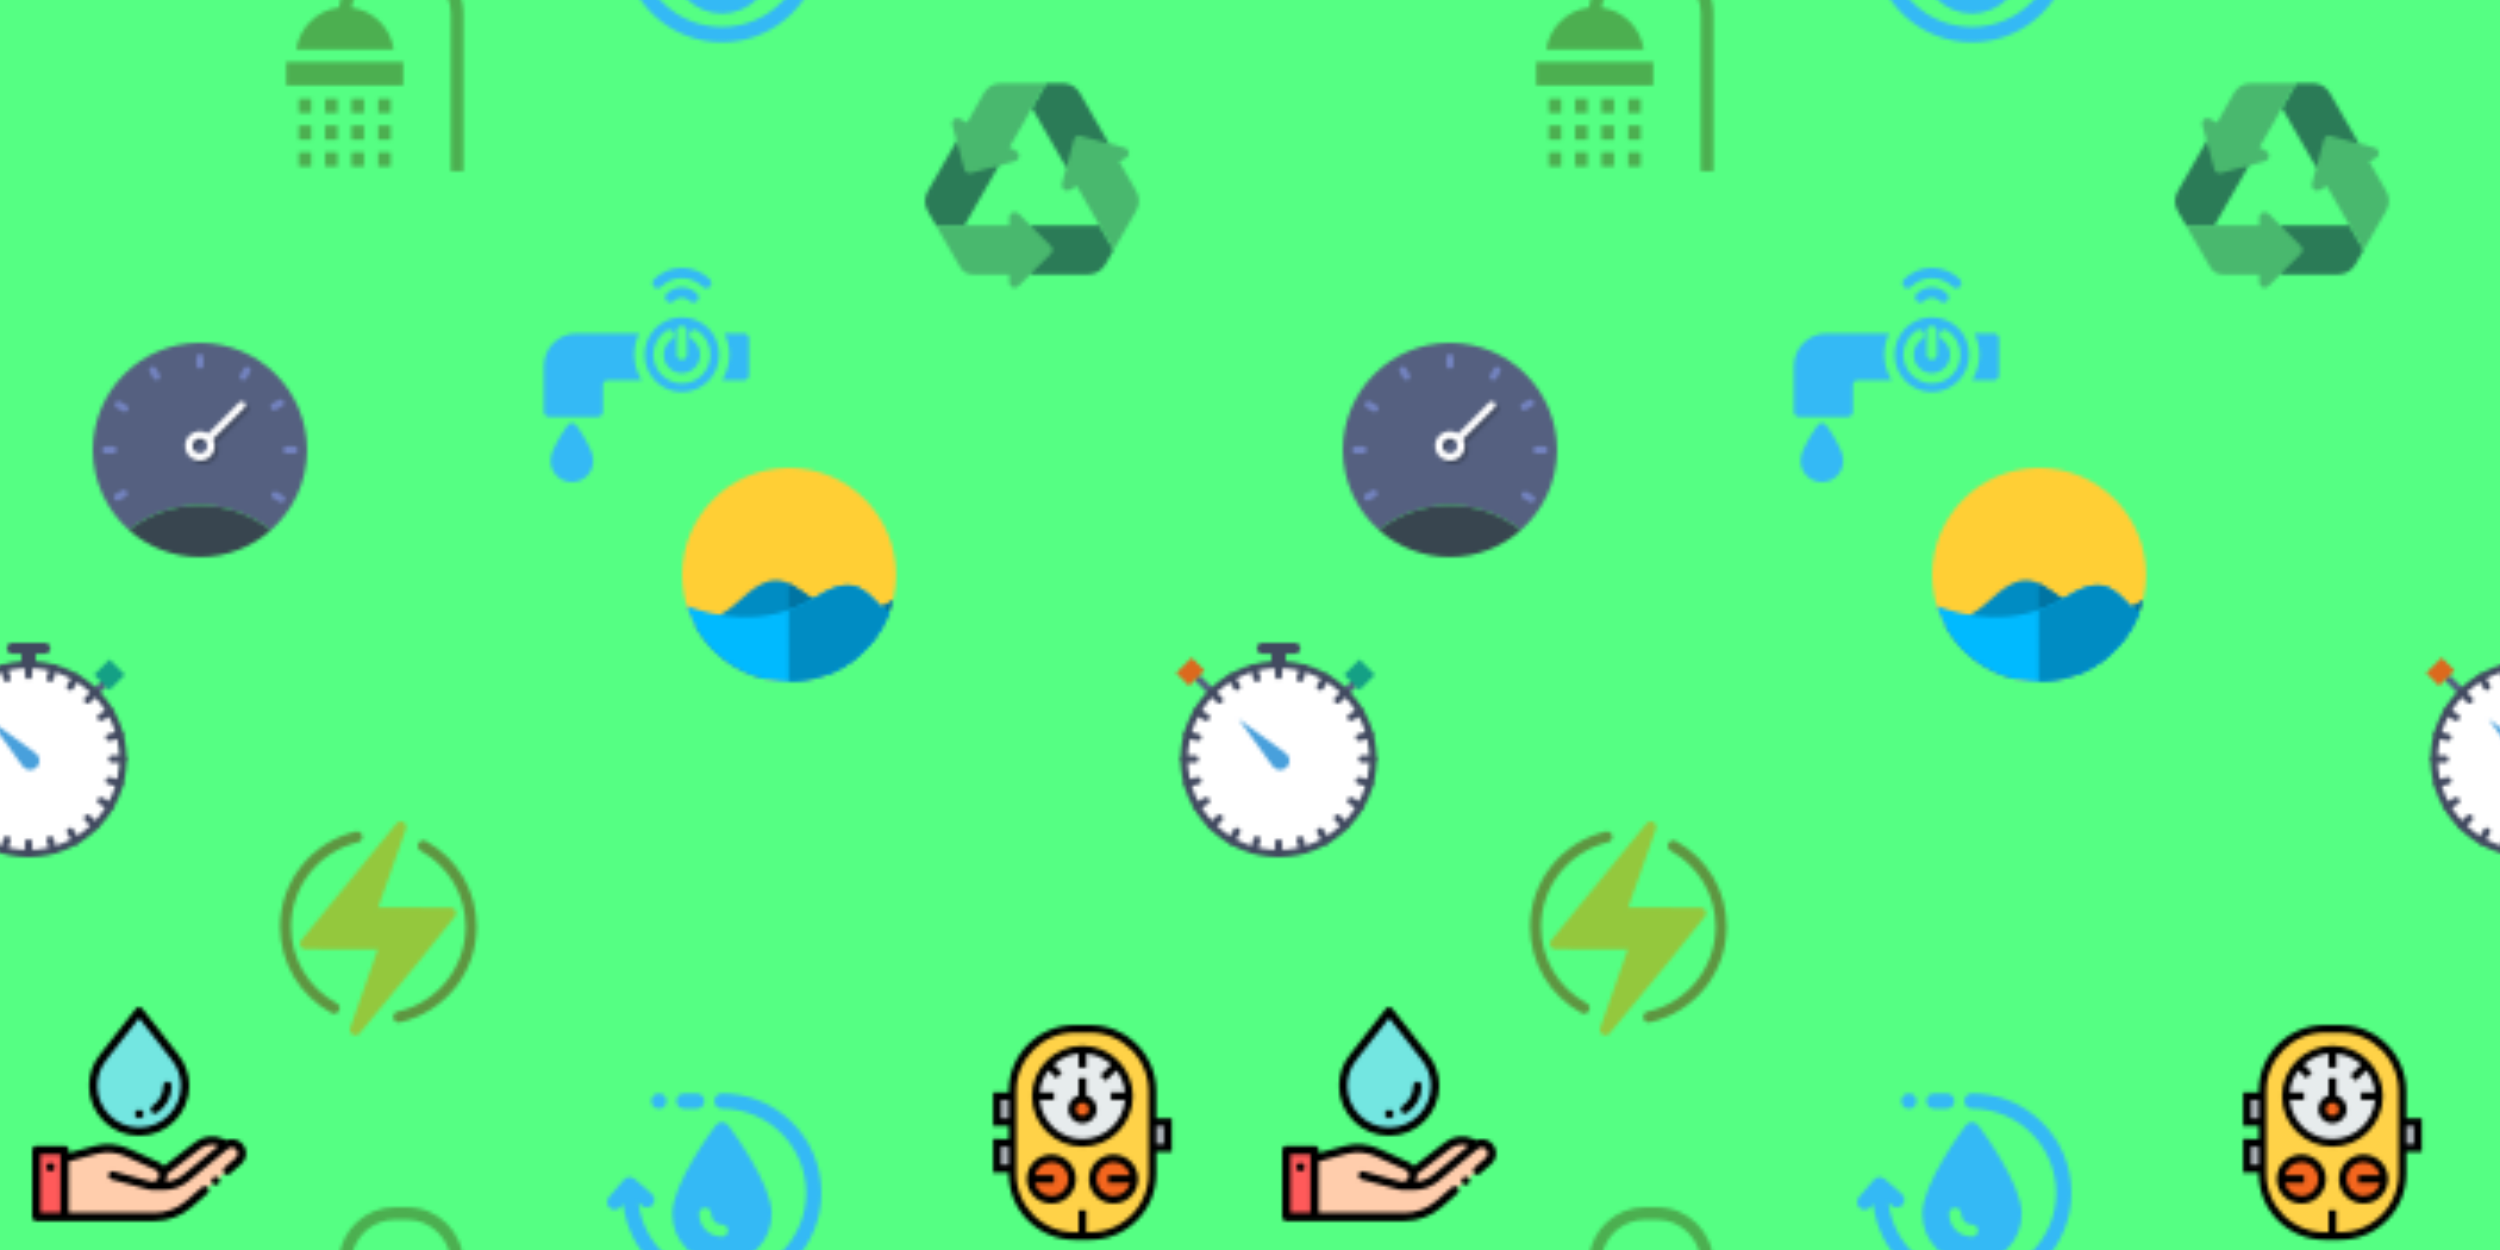 <svg xmlns="http://www.w3.org/2000/svg" xmlns:xlink="http://www.w3.org/1999/xlink" xmlns:fi="http://pattern.flaticon.com/" x="0" y="0" width="700" height="350" viewBox="0 0 700 350"><rect x="0px" y="0px" width="100%" height="100%" opacity="1" fill="#55ff83"/><defs><g transform="matrix(0.202 0 0 0.202 170 304)" id="L1_0"><path d="m159.211,246.527c37.983,0 68.885-30.901 68.885-68.884 0-41.201-54.224-114.688-60.406-122.932-2.002-2.669-5.143-4.239-8.479-4.239-3.335,0-6.475,1.57-8.477,4.239-6.183,8.244-60.406,81.73-60.406,122.932-0.001,37.983 30.9,68.884 68.883,68.884zm-23.315-77.362c4.683,0 8.479,3.796 8.479,8.479 0,8.181 6.655,14.836 14.836,14.836 4.683,0 8.479,3.797 8.479,8.479 0,4.682-3.796,8.478-8.479,8.478-17.53,0-31.792-14.262-31.792-31.792-1.42109e-14-4.684 3.795-8.48 8.477-8.48z" fill="#34b9f5"/><path d="m159.211,10.683c-5.851,0-10.597,4.745-10.597,10.598 0,5.852 4.745,10.598 10.597,10.598 64.291,0 116.595,52.316 116.595,116.621s-52.304,116.621-116.595,116.621c-59.694,0-109.046-45.107-115.798-103.032l4.619,4.057c4.398,3.865 11.095,3.43 14.955-0.968 3.864-4.397 3.431-11.094-0.967-14.957l-23.784-20.89c-2.126-1.868-4.912-2.812-7.732-2.61-2.823,0.198-5.45,1.516-7.295,3.661l-20.645,23.996c-3.817,4.438-3.314,11.128 1.122,14.945 2.001,1.722 4.46,2.564 6.906,2.564 2.98,0 5.942-1.25 8.039-3.686l3.661-4.256c7.7,68.747 66.162,122.371 136.918,122.371 75.978,0 137.79-61.824 137.79-137.816s-61.812-137.817-137.789-137.817z" fill="#34b9f5"/><path d="m106.753,31.927h17.486c5.852,0 10.598-4.745 10.598-10.598s-4.745-10.598-10.598-10.598h-17.486c-5.852,0-10.597,4.745-10.597,10.598s4.745,10.598 10.597,10.598z" fill="#34b9f5"/><path d="m71.778,31.927c2.798,0 5.521-1.134 7.492-3.106 1.982-1.981 3.106-4.705 3.106-7.492s-1.124-5.522-3.106-7.493c-1.971-1.971-4.705-3.104-7.492-3.104-2.787,0-5.522,1.134-7.493,3.104-1.971,1.972-3.104,4.706-3.104,7.493s1.134,5.521 3.104,7.492c1.971,1.972 4.706,3.106 7.493,3.106z" fill="#34b9f5"/></g><g transform="matrix(0.202 0 0 0.202 151 75)" id="L1_1"><path d="m176.525,35.834c-2.796,2.795-2.796,7.326-0.001,10.121 2.796,2.795 7.327,2.795 10.121,0.001 6.068-6.068 15.94-6.068 22.009,0 1.396,1.396 3.229,2.096 5.06,2.096 1.832,0 3.664-0.699 5.061-2.097 2.794-2.795 2.794-7.326-0.001-10.121-11.647-11.647-30.601-11.647-42.249,0z" fill="#34b9f5"/><path d="m168.975,26.192c7.659-7.66 17.844-11.879 28.677-11.879 10.833,0 21.016,4.218 28.675,11.879 1.397,1.397 3.229,2.097 5.061,2.097 1.831,0 3.662-0.699 5.06-2.096 2.796-2.795 2.796-7.325 0.001-10.121-10.362-10.364-24.14-16.072-38.798-16.072-14.656,0-28.436,5.708-38.799,16.072-2.795,2.795-2.795,7.326 0.001,10.121 2.794,2.794 7.326,2.795 10.122-0.001z" fill="#34b9f5"/><path d="m45.24,215.21c-2.253,0-4.374,1.06-5.725,2.862-2.449,3.265-23.925,32.386-23.925,49.279 0.001,16.348 13.302,29.649 29.65,29.649 16.348,0 29.648-13.301 29.648-29.648 0-16.894-21.475-46.015-23.924-49.279-1.35-1.803-3.472-2.863-5.724-2.863z" fill="#34b9f5"/><path d="m197.649,68.478c-28.476,0-51.642,23.269-51.642,51.869s23.166,51.868 51.642,51.868c28.478,0 51.645-23.268 51.645-51.868s-23.167-51.869-51.645-51.869zm-7.156,19.203c0-3.952 3.204-7.157 7.156-7.157 3.953,0 7.157,3.205 7.157,7.157v32.678c0,3.953-3.204,7.157-7.157,7.157-3.952,0-7.156-3.204-7.156-7.157v-32.678zm7.154,72.519c-21.782,0-39.503-17.872-39.503-39.842 0-13.484 6.691-25.947 17.899-33.339 3.299-2.176 7.739-1.265 9.914,2.035 2.176,3.3 1.266,7.737-2.034,9.914-7.18,4.734-11.466,12.73-11.466,21.39 0,14.077 11.3,25.528 25.189,25.528 13.893,0 25.196-11.451 25.196-25.528 0-8.659-4.286-16.655-11.466-21.39-3.3-2.177-4.21-6.614-2.034-9.914 2.175-3.3 6.614-4.214 9.914-2.035 11.208,7.392 17.9,19.854 17.9,33.339 2.84217e-14,21.97-17.723,39.842-39.509,39.842z" fill="#34b9f5"/><path d="m138.56,90.991h-87.186c-24.805,0-44.984,20.181-44.984,44.984v63.388c0,3.953 3.204,7.156 7.157,7.156h67.476c3.952,0 7.156-3.203 7.156-7.156v-37.316c0-3.383 2.752-6.135 6.135-6.135h47.757c-6.557-10.28-10.377-22.48-10.377-35.565 0-10.539 2.481-20.503 6.866-29.356z" fill="#34b9f5"/><path d="m283.453,90.991h-26.712c4.386,8.853 6.866,18.816 6.866,29.355 0,13.085-3.82,25.285-10.377,35.565h30.223c3.953,0 7.157-3.204 7.157-7.156v-50.607c5.68434e-14-3.953-3.204-7.157-7.157-7.157z" fill="#34b9f5"/></g><g transform="matrix(0.117 0 0 0.117 75 -12)" id="L1_3"><rect x="44px" y="251px" width="280px" height="56px" fill="#4caf50"/><path d="M333.164,0h-28.833c-69.528,0-126.923,52.935-134.007,120.62c-0.001,0-0.003,0-0.004,0    c-52.85,6.4-95.02,47.97-102.34,100.54h233.21c-7.24-52.016-48.604-93.264-100.679-100.328C207.338,69.629,251.291,30,304.331,30    h28.833c57.757,0,104.746,46.989,104.746,104.746V512h30V134.746C467.91,60.447,407.463,0,333.164,0z" fill="#4caf50"/><rect x="74px" y="339px" width="30px" height="34px" fill="#4caf50"/><rect x="74px" y="403px" width="30px" height="34px" fill="#4caf50"/><rect x="74px" y="467px" width="30px" height="34px" fill="#4caf50"/><rect x="137px" y="339px" width="30px" height="34px" fill="#4caf50"/><rect x="137px" y="403px" width="30px" height="34px" fill="#4caf50"/><rect x="137px" y="467px" width="30px" height="34px" fill="#4caf50"/><rect x="200px" y="339px" width="30px" height="34px" fill="#4caf50"/><rect x="200px" y="403px" width="30px" height="34px" fill="#4caf50"/><rect x="200px" y="467px" width="30px" height="34px" fill="#4caf50"/><rect x="264px" y="339px" width="30px" height="34px" fill="#4caf50"/><rect x="264px" y="403px" width="30px" height="34px" fill="#4caf50"/><rect x="264px" y="467px" width="30px" height="34px" fill="#4caf50"/></g><g transform="matrix(0.117 0 0 0.117 9 282)" id="L1_5"><rect x="10px" y="342px" width="67px" height="160px" fill="#ff5a5a"/><g><path d="M315,393.5l82.135-63.018c15.671-12.024,36.631-14.6,54.748-6.73l16.303,4.13l-91.731,78.193   c-16.43,14.005-37.314,21.698-58.903,21.698H304L315,393.5z" fill="#ffcdac"/><path d="M77.81,364l74.236-22.232c25.189-6.747,51.937-4.559,75.694,6.191l70.754,32.016   c13.715,6.206,18.88,23.035,11.007,35.866l0,0c-5.806,9.463-17.154,13.966-27.869,11.058l-88.884-24.122l97.158,24.998h25.18   c19.36,0,38.122-6.713,53.087-18.995l94.359-77.441c5.804-4.763,13.493-6.555,20.805-4.847l0,0   c19.183,4.481,25.212,28.813,10.339,41.731L374.995,471.305C352.205,491.1,323.034,502,292.847,502H77.81V364z" fill="#ffcdac"/></g><path d="M146,188.302C146,248.887,195.249,298,256,298s110-49.113,110-109.698  c0-26.263-9.259-50.366-24.694-69.252h0.008L256,10l-84.907,108.479h0.064C155.443,137.448,146,161.775,146,188.302z" fill="#73e6e1"/><path d="M510.985,341.788c-3.1-12.511-12.822-22.104-25.372-25.034c-7.11-1.662-14.568-0.941-21.191,1.877  c-0.634-0.486-1.329-0.912-2.095-1.244l-6.459-2.806c-21.437-9.313-46.275-6.261-64.818,7.968l-75.732,58.104  c-3.386-4.155-7.71-7.531-12.7-9.789l-70.754-32.017c-25.795-11.672-55.061-14.066-82.405-6.739L87.81,348.622V342  c0-5.522-4.478-10-10-10H10c-5.522,0-10,4.478-10,10v160c0,5.522,4.478,10,10,10h282.847c32.595,0,64.098-11.771,88.706-33.146  l37.796-32.828c4.17-3.622,4.613-9.938,0.992-14.107c-3.622-4.17-9.938-4.614-14.107-0.992l-37.796,32.828  C347.468,481.969,320.623,492,292.847,492H87.81V369.327l66.823-17.9c22.893-6.132,47.394-4.129,68.984,5.642l70.755,32.017  c3.98,1.802,6.879,5.094,8.161,9.271s0.729,8.529-1.556,12.255c-3.462,5.641-10.341,8.374-16.726,6.636l-88.885-24.122  c-5.328-1.441-10.823,1.702-12.271,7.032c-1.446,5.33,1.702,10.823,7.032,12.271l88.884,24.121c2.999,0.814,6.044,1.207,9.061,1.206  c0.295,0,0.589-0.021,0.884-0.028c0.313,0.029,0.629,0.048,0.949,0.048h25.18c21.616,0,42.723-7.552,59.431-21.265l94.359-77.441  c3.376-2.772,7.932-3.837,12.187-2.839c5.277,1.232,9.205,5.108,10.509,10.368c1.303,5.26-0.361,10.521-4.452,14.075l-26.482,23.001  c-4.17,3.621-4.614,9.938-0.992,14.107s9.938,4.614,14.107,0.992l26.482-23.001C509.965,367.32,514.084,354.298,510.985,341.788z   M20,352h47.81v140H20V352z M361.83,401.05c-11.9,9.766-26.638,15.542-41.94,16.549c2.59-5.535,3.68-11.638,3.186-17.69  l80.148-61.493c12.191-9.353,28.321-11.679,42.607-6.307L361.83,401.05z"/><path d="M439.02,405.689c-2.63,0-5.21,1.07-7.069,2.931c-1.86,1.859-2.931,4.439-2.931,7.069s1.07,5.21,2.931,7.07  c1.859,1.86,4.439,2.93,7.069,2.93c2.641,0,5.221-1.069,7.07-2.93c1.86-1.86,2.93-4.44,2.93-7.07s-1.069-5.21-2.93-7.069  C444.23,406.76,441.661,405.689,439.02,405.689z"/><path d="M43.9,372.85c-2.63,0-5.199,1.07-7.069,2.931c-1.86,1.859-2.931,4.439-2.931,7.069s1.07,5.21,2.931,7.07  c1.87,1.86,4.439,2.93,7.069,2.93c2.641,0,5.21-1.069,7.08-2.93c1.86-1.86,2.931-4.44,2.931-7.07s-1.07-5.21-2.931-7.069  C49.11,373.92,46.541,372.85,43.9,372.85z"/><path d="M256,308c66.168,0,120-53.696,120-119.698c0-27.358-9.492-54.091-26.732-75.312c-0.025-0.034-0.052-0.067-0.078-0.102  L263.876,3.838C261.982,1.416,259.078,0,256.001,0H256c-3.075,0-5.979,1.415-7.875,3.836l-84.907,108.479  c-0.159,0.204-0.31,0.413-0.451,0.626C145.498,134.179,136,160.896,136,188.302C136,254.304,189.832,308,256,308z M178.858,124.859  c0.276-0.333,0.527-0.681,0.754-1.039l76.387-97.594l77.232,98.722c0.107,0.146,0.218,0.29,0.333,0.431  C348.033,143.081,356,165.428,356,188.302C356,243.275,311.141,288,256,288s-100-44.725-100-99.698  C156,165.183,164.119,142.651,178.858,124.859z"/><path d="M293.646,254.652c1.904,0,3.829-0.543,5.532-1.677c21.731-14.465,34.706-38.642,34.706-64.674c0-5.522-4.478-10-10-10  s-10,4.478-10,10c0,19.323-9.641,37.277-25.788,48.025c-4.598,3.06-5.844,9.268-2.783,13.865  C287.239,253.087,290.413,254.652,293.646,254.652z"/><path d="M256,266c0.383,0,0.766-0.002,1.147-0.008c5.522-0.081,9.934-4.623,9.853-10.146c-0.08-5.522-4.585-9.944-10.146-9.853  C256.571,245.998,256.286,246,256,246c-5.522,0-10,4.478-10,10S250.478,266,256,266z"/></g><g transform="matrix(1.017 0 0 1.017 -22 180)" id="L1_7"><path d="M11.115,14.615c-0.256,0-0.512-0.098-0.707-0.293l-3.535-3.535c-0.391-0.391-0.391-1.023,0-1.414  s1.023-0.391,1.414,0l3.535,3.535c0.391,0.391,0.391,1.023,0,1.414C11.627,14.517,11.371,14.615,11.115,14.615z" fill="#556080"/><path d="M47.885,14.615c-0.256,0-0.512-0.098-0.707-0.293c-0.391-0.391-0.391-1.023,0-1.414l3.535-3.535  c0.391-0.391,1.023-0.391,1.414,0s0.391,1.023,0,1.414l-3.535,3.535C48.396,14.517,48.141,14.615,47.885,14.615z" fill="#556080"/><circle cx="29" cy="32" r="26" fill="#ffffff"/><path d="M31.5,5.082V3H34c0.828,0,1.5-0.672,1.5-1.5l0,0C35.5,0.672,34.828,0,34,0h-9  c-0.828,0-1.5,0.672-1.5,1.5l0,0C23.5,2.328,24.171,3,25,3h2.5v2.082C13.544,6.11,2.5,17.785,2.5,32c0,14.888,12.112,27,27,27  s27-12.112,27-27C56.5,17.785,45.456,6.11,31.5,5.082z M29.5,57c-13.785,0-25-11.215-25-25s11.215-25,25-25s25,11.215,25,25  S43.285,57,29.5,57z" fill="#424a60"/><rect x="3px" y="5px" width="6px" height="5px" transform="matrix(0.707 -0.707 0.707 0.707 -4.322 6.899)" fill="#dc691d"/><rect x="49px" y="5px" width="6px" height="6px" transform="matrix(0.707 -0.707 0.707 0.707 9.348 39.898)" fill="#14a085"/><g><path d="M29.5,5c-0.553,0-1,0.447-1,1v3c0,0.553,0.447,1,1,1s1-0.447,1-1V6C30.5,5.447,30.053,5,29.5,5z" fill="#424a60"/><path d="M29.5,54c-0.553,0-1,0.447-1,1v3c0,0.553,0.447,1,1,1s1-0.447,1-1v-3C30.5,54.447,30.053,54,29.5,54   z" fill="#424a60"/><path d="M55.5,31h-3c-0.553,0-1,0.447-1,1s0.447,1,1,1h3c0.553,0,1-0.447,1-1S56.053,31,55.5,31z" fill="#424a60"/><path d="M6.5,33c0.553,0,1-0.447,1-1s-0.447-1-1-1h-3c-0.553,0-1,0.447-1,1s0.447,1,1,1H6.5z" fill="#424a60"/><path d="M45.764,16.736c0.256,0,0.512-0.098,0.707-0.293l2.121-2.121c0.391-0.391,0.391-1.023,0-1.414   s-1.023-0.391-1.414,0l-2.121,2.121c-0.391,0.391-0.391,1.023,0,1.414C45.252,16.638,45.508,16.736,45.764,16.736z" fill="#424a60"/><path d="M12.529,47.556l-2.121,2.121c-0.391,0.391-0.391,1.023,0,1.414c0.195,0.195,0.451,0.293,0.707,0.293   s0.512-0.098,0.707-0.293l2.121-2.121c0.391-0.391,0.391-1.023,0-1.414S12.92,47.166,12.529,47.556z" fill="#424a60"/><path d="M46.471,47.556c-0.391-0.391-1.023-0.391-1.414,0s-0.391,1.023,0,1.414l2.121,2.121   c0.195,0.195,0.451,0.293,0.707,0.293s0.512-0.098,0.707-0.293c0.391-0.391,0.391-1.023,0-1.414L46.471,47.556z" fill="#424a60"/><path d="M11.822,12.908c-0.391-0.391-1.023-0.391-1.414,0s-0.391,1.023,0,1.414l2.121,2.121   c0.195,0.195,0.451,0.293,0.707,0.293s0.512-0.098,0.707-0.293c0.391-0.391,0.391-1.023,0-1.414L11.822,12.908z" fill="#424a60"/><path d="M23.736,6.627c-0.143-0.533-0.689-0.85-1.225-0.707c-0.533,0.143-0.85,0.691-0.707,1.225   l0.776,2.898c0.119,0.446,0.523,0.741,0.965,0.741c0.086,0,0.173-0.011,0.26-0.034c0.533-0.143,0.85-0.691,0.707-1.225   L23.736,6.627z" fill="#424a60"/><path d="M36.419,53.958c-0.143-0.534-0.691-0.852-1.225-0.707c-0.533,0.143-0.85,0.691-0.707,1.225   l0.776,2.897c0.119,0.447,0.523,0.741,0.965,0.741c0.086,0,0.173-0.011,0.26-0.034c0.533-0.143,0.85-0.691,0.707-1.225   L36.419,53.958z" fill="#424a60"/><path d="M50.75,26.306c0.12,0.447,0.523,0.741,0.965,0.741c0.086,0,0.173-0.011,0.26-0.034l2.898-0.777   c0.533-0.143,0.851-0.691,0.707-1.225c-0.144-0.534-0.691-0.849-1.225-0.707l-2.898,0.777   C50.924,25.224,50.606,25.773,50.75,26.306z" fill="#424a60"/><path d="M8.25,37.694c-0.142-0.534-0.69-0.852-1.225-0.707l-2.898,0.776   c-0.533,0.143-0.85,0.691-0.707,1.225c0.119,0.447,0.523,0.741,0.965,0.741c0.086,0,0.173-0.011,0.26-0.034l2.898-0.776   C8.076,38.776,8.392,38.227,8.25,37.694z" fill="#424a60"/><path d="M43,8.617c-0.478-0.277-1.09-0.112-1.366,0.366l-1.5,2.599c-0.276,0.479-0.112,1.09,0.366,1.366   c0.157,0.091,0.329,0.134,0.499,0.134c0.346,0,0.682-0.18,0.867-0.5l1.5-2.599C43.642,9.505,43.478,8.893,43,8.617z" fill="#424a60"/><path d="M18.5,51.052c-0.478-0.277-1.09-0.114-1.366,0.366l-1.5,2.598c-0.276,0.479-0.112,1.09,0.366,1.366   c0.157,0.091,0.329,0.134,0.499,0.134c0.346,0,0.682-0.179,0.867-0.5l1.5-2.598C19.142,51.94,18.978,51.329,18.5,51.052z" fill="#424a60"/><path d="M52.516,44.134l-2.598-1.5c-0.478-0.277-1.09-0.114-1.366,0.366   c-0.276,0.479-0.112,1.09,0.366,1.366l2.598,1.5C51.674,45.957,51.846,46,52.016,46c0.346,0,0.682-0.179,0.867-0.5   C53.159,45.021,52.995,44.41,52.516,44.134z" fill="#424a60"/><path d="M6.483,19.866l2.598,1.5C9.238,21.457,9.41,21.5,9.58,21.5c0.346,0,0.682-0.179,0.867-0.5   c0.276-0.479,0.112-1.09-0.366-1.366l-2.598-1.5c-0.478-0.277-1.09-0.113-1.366,0.366C5.841,18.978,6.005,19.59,6.483,19.866z" fill="#424a60"/><path d="M17.366,8.983C17.089,8.505,16.475,8.34,16,8.617c-0.479,0.276-0.643,0.888-0.366,1.366l1.5,2.599   c0.186,0.32,0.521,0.5,0.867,0.5c0.17,0,0.342-0.043,0.499-0.134c0.479-0.276,0.643-0.888,0.366-1.366L17.366,8.983z" fill="#424a60"/><path d="M41.866,51.419c-0.277-0.48-0.89-0.644-1.366-0.366c-0.479,0.276-0.643,0.888-0.366,1.366l1.5,2.598   c0.186,0.321,0.521,0.5,0.867,0.5c0.17,0,0.342-0.043,0.499-0.134c0.479-0.276,0.643-0.888,0.366-1.366L41.866,51.419z" fill="#424a60"/><path d="M48.553,21c0.186,0.321,0.521,0.5,0.867,0.5c0.17,0,0.342-0.043,0.499-0.134l2.598-1.5   c0.479-0.276,0.643-0.888,0.366-1.366c-0.277-0.479-0.89-0.644-1.366-0.366l-2.598,1.5C48.44,19.91,48.276,20.521,48.553,21z" fill="#424a60"/><path d="M10.447,43c-0.277-0.48-0.89-0.644-1.366-0.366l-2.598,1.5C6.005,44.41,5.841,45.021,6.117,45.5   C6.303,45.821,6.639,46,6.984,46c0.17,0,0.342-0.043,0.499-0.134l2.598-1.5C10.559,44.09,10.724,43.478,10.447,43z" fill="#424a60"/><path d="M36.488,5.92c-0.532-0.142-1.082,0.174-1.225,0.707l-0.776,2.898   c-0.143,0.533,0.174,1.082,0.707,1.225c0.087,0.023,0.174,0.034,0.26,0.034c0.441,0,0.846-0.295,0.965-0.741l0.776-2.898   C37.338,6.611,37.021,6.062,36.488,5.92z" fill="#424a60"/><path d="M23.806,53.251c-0.533-0.144-1.082,0.173-1.225,0.707l-0.776,2.897   c-0.143,0.533,0.174,1.082,0.707,1.225c0.087,0.023,0.174,0.034,0.26,0.034c0.441,0,0.846-0.294,0.965-0.741l0.776-2.897   C24.655,53.942,24.339,53.393,23.806,53.251z" fill="#424a60"/><path d="M54.873,37.763l-2.898-0.776c-0.531-0.144-1.082,0.174-1.225,0.707s0.174,1.082,0.707,1.225   l2.898,0.776c0.087,0.023,0.174,0.034,0.26,0.034c0.441,0,0.846-0.295,0.965-0.741C55.723,38.455,55.406,37.906,54.873,37.763z" fill="#424a60"/><path d="M4.127,26.236l2.898,0.777c0.087,0.023,0.174,0.034,0.26,0.034c0.441,0,0.845-0.294,0.965-0.741   c0.144-0.533-0.174-1.082-0.707-1.225l-2.898-0.777c-0.533-0.141-1.081,0.173-1.225,0.707C3.276,25.545,3.594,26.094,4.127,26.236z   " fill="#424a60"/></g><path d="M18.5,21L18.5,21l12.944,9.363c1.274,0.926,1.419,2.772,0.305,3.886l0,0  c-1.114,1.114-2.959,0.969-3.886-0.305L18.5,21z" fill="#48a0dc"/></g><g transform="matrix(1.034 0 0 1.034 26 96)" id="L1_8"><path d="M29,0C12.984,0,0,12.984,0,29c0,8.629,3.778,16.366,9.761,21.677C15.033,46.501,21.692,44,28.939,44   c7.281,0,13.967,2.524,19.251,6.734C54.203,45.42,58,37.656,58,29C58,12.984,45.016,0,29,0z" fill="#556080"/><g><path d="M29,3c-0.553,0-1,0.447-1,1v2c0,0.553,0.447,1,1,1s1-0.447,1-1V4C30,3.447,29.553,3,29,3z" fill="#7383bf"/><path d="M54.5,28h-2c-0.553,0-1,0.447-1,1s0.447,1,1,1h2c0.553,0,1-0.447,1-1S55.053,28,54.5,28z" fill="#7383bf"/><path d="M6.5,29c0-0.553-0.447-1-1-1h-2c-0.553,0-1,0.447-1,1s0.447,1,1,1h2C6.053,30,6.5,29.552,6.5,29z" fill="#7383bf"/><path d="M42.25,6.551c-0.479-0.276-1.09-0.113-1.366,0.366l-1,1.731c-0.276,0.479-0.112,1.09,0.366,1.366   c0.157,0.091,0.329,0.134,0.499,0.134c0.346,0,0.682-0.179,0.867-0.5l1-1.731C42.893,7.438,42.729,6.827,42.25,6.551z" fill="#7383bf"/><path d="M51.584,41.384l-1.732-1c-0.478-0.276-1.091-0.112-1.366,0.366c-0.276,0.479-0.112,1.09,0.366,1.366   l1.732,1c0.157,0.091,0.329,0.134,0.499,0.134c0.346,0,0.682-0.18,0.867-0.5C52.227,42.271,52.063,41.66,51.584,41.384z" fill="#7383bf"/><path d="M9.148,16.884l-1.732-1c-0.478-0.276-1.09-0.112-1.366,0.366s-0.112,1.09,0.366,1.366l1.732,1   c0.157,0.091,0.329,0.134,0.499,0.134c0.346,0,0.682-0.18,0.867-0.5C9.791,17.771,9.627,17.16,9.148,16.884z" fill="#7383bf"/><path d="M17.111,6.883c-0.276-0.479-0.89-0.643-1.366-0.366c-0.479,0.276-0.643,0.888-0.366,1.366l1,1.732   c0.186,0.32,0.521,0.5,0.867,0.5c0.17,0,0.342-0.043,0.499-0.134c0.479-0.276,0.643-0.888,0.366-1.366L17.111,6.883z" fill="#7383bf"/><path d="M49.099,18.284c0.17,0,0.342-0.043,0.499-0.134l1.731-1c0.479-0.276,0.643-0.888,0.366-1.366   c-0.277-0.479-0.89-0.644-1.366-0.366l-1.731,1c-0.479,0.276-0.643,0.888-0.366,1.366C48.417,18.105,48.753,18.284,49.099,18.284z" fill="#7383bf"/><path d="M7.894,39.918l-1.731,1c-0.479,0.276-0.643,0.888-0.366,1.366c0.186,0.321,0.521,0.5,0.867,0.5   c0.17,0,0.342-0.043,0.499-0.134l1.731-1c0.479-0.276,0.643-0.888,0.366-1.366C8.982,39.804,8.37,39.641,7.894,39.918z" fill="#7383bf"/></g><path d="M9.752,50.683C14.873,55.232,21.612,58,29,58c7.361,0,14.076-2.748,19.19-7.266  C42.906,46.524,36.22,44,28.939,44C21.688,44,15.025,46.504,9.752,50.683z" fill="#38454f"/><path d="M42.021,17.172c-0.391-0.391-1.023-0.391-1.414,0l-8.387,8.388c-1.537-0.997-3.725-0.833-5.048,0.491  C26.416,26.805,26,27.81,26,28.879s0.416,2.073,1.172,2.828c0.755,0.756,1.76,1.172,2.828,1.172s2.073-0.416,2.828-1.172  C33.584,30.952,34,29.947,34,28.879c0-0.645-0.168-1.259-0.455-1.816l8.476-8.477C42.411,18.195,42.411,17.562,42.021,17.172z   M31.414,30.293c-0.756,0.756-2.072,0.756-2.828,0C28.208,29.915,28,29.413,28,28.879s0.208-1.036,0.586-1.414  s0.88-0.586,1.414-0.586s1.036,0.208,1.414,0.586S32,28.344,32,28.879S31.792,29.915,31.414,30.293z" fill="#404960"/><path d="M41.021,16.172c-0.391-0.391-1.023-0.391-1.414,0l-8.387,8.388c-1.537-0.997-3.725-0.833-5.048,0.491  C25.416,25.805,25,26.81,25,27.879s0.416,2.073,1.172,2.828c0.755,0.756,1.76,1.172,2.828,1.172s2.073-0.416,2.828-1.172  C32.584,29.952,33,28.947,33,27.879c0-0.645-0.168-1.259-0.455-1.816l8.476-8.477C41.411,17.195,41.411,16.562,41.021,16.172z   M30.414,29.293c-0.756,0.756-2.072,0.756-2.828,0C27.208,28.915,27,28.413,27,27.879s0.208-1.036,0.586-1.414  s0.88-0.586,1.414-0.586s1.036,0.208,1.414,0.586S31,27.344,31,27.879S30.792,28.915,30.414,29.293z" fill="#ffffff"/></g><g transform="matrix(0.153 0 0 0.153 76 230)" id="L1_9"><path d="M144.299,377.699l50.4-143.6l-132.4-0.4c-5.6,0-10-4.4-10-10c0-2.4,0.8-4.4,2.4-6.4l0,0  c38.8-47.6,77.6-95.2,116.4-142.8c19.2-23.2,38.4-46.8,58-70.8c3.6-4.4,9.6-4.8,14-1.6c3.2,2.8,4.4,7.2,3.2,11.2l-50.8,144  l132.4,0.4c5.6,0,10,4.4,10,10c0,2.4-0.8,4.4-2,6l0,0c-37.2,48-76.4,95.2-115.6,142.8c-19.2,23.2-38.4,46.4-58.8,71.2  c-3.6,4.4-9.6,4.8-14,1.6C143.899,386.099,142.699,381.699,144.299,377.699" fill="#94c83d"/><g><path d="M119.499,332.899c4.8,2.8,6.8,8.8,4,13.6c-2.8,4.8-8.8,6.8-13.6,4c-28.8-15.6-52.4-38.4-68.8-66   c-16-27.2-25.2-58.4-25.2-91.6c0-41.6,14.4-80.4,38.8-111.2s59.2-53.6,99.6-63.2c5.2-1.2,10.8,2,12,7.6c1.2,5.2-2,10.8-7.6,12   c-36,8.4-66.8,28.8-88.4,56s-34.4,62-34.4,98.8c0,29.2,8,57.2,22.4,81.6C73.099,298.899,93.899,319.299,119.499,332.899" fill="#5e9641"/><path d="M273.099,53.699c-4.8-2.8-6.8-8.8-4-13.6c2.8-4.8,8.8-6.8,13.6-4c28.8,15.6,52,38.8,68,65.6   c16,27.2,24.8,58.4,24.8,91.2c0,42-14.8,81.2-39.6,112c-24.8,30.8-60,53.6-100.8,62.8c-5.2,1.2-10.8-2.4-12-7.6s2.4-10.8,7.6-12   c36.4-8,67.6-28.4,89.6-55.6c22-27.6,35.2-62.4,35.2-99.6c0-29.2-8-56.8-22-80.8C319.099,88.099,298.699,67.699,273.099,53.699" fill="#5e9641"/></g></g><g transform="matrix(0.171 0 0 0.171 259 22)" id="L1_10"><path d="M285.744,240.544H172.615l-0.409,80.153h95.235c11.494,0,22.11-6.149,27.83-16.119   l13.881-24.196l-0.752-0.427L285.744,240.544z" id="XMLID_235_" fill="#2b7b57"/><path d="M121.057,142.463l-69.291-40.294L4.268,184.795   c-5.707,9.928-5.69,22.145,0.044,32.057l13.707,23.693h46.668L121.057,142.463z" id="XMLID_238_" fill="#2b7b57"/><path d="M175.206,48.257c0.007,0,56.147,97.672,56.147,97.672l69.705-39.595l-47.467-82.576   c-5.723-9.957-16.332-16.095-27.816-16.095h-27.677v0.769L175.206,48.257z" id="XMLID_241_" fill="#2b7b57"/><path d="M147.157,218.737h-0.414c-4.869,0-8.817,3.947-8.817,8.817v12.991H18.027   l39.661,68.548c4.156,7.183,11.825,11.606,20.123,11.606h60.116v12.984c0,4.869,3.947,8.817,8.817,8.817h0.01   c2.338,0,4.581-0.929,6.234-2.582l53.266-53.266c3.444-3.444,3.443-9.027-0.001-12.47l-33.645-33.636l-19.214-19.224   C151.74,219.666,149.496,218.737,147.157,218.737z" id="XMLID_244_" fill="#49b86e"/><path d="M152.652,131.258l0.203-0.353c2.427-4.222,0.971-9.612-3.252-12.038l-11.264-6.472   l36.866-64.138l22.891-39.828V7.663h-73.89c-11.564,0-22.233,6.223-27.926,16.288L68.85,72.443l-11.261-6.47   c-4.221-2.425-9.609-0.971-12.036,3.249l-0.005,0.009c-1.166,2.028-1.479,4.435-0.869,6.694l7.086,26.244l12.545,46.476   c1.269,4.701,6.109,7.484,10.81,6.215l72.185-19.483C149.564,134.767,151.487,133.286,152.652,131.258z" id="XMLID_308_" fill="#49b86e"/><path d="M318.131,136.056l11.266-6.476c4.223-2.428,5.678-7.82,3.248-12.042l0,0   c-1.166-2.025-3.087-3.505-5.343-4.114l-72.734-19.641c-4.701-1.27-9.542,1.513-10.811,6.214l-19.483,72.174   c-0.609,2.257-0.297,4.665,0.868,6.692l0.205,0.356c2.426,4.221,7.815,5.676,12.037,3.251l11.258-6.47l37.102,64.544l22.655,39.411   l0.752,0.427l36.757-64.08c5.677-9.897,5.671-22.063-0.015-31.955L318.131,136.056z" id="XMLID_312_" fill="#49b86e"/></g><g transform="matrix(0.117 0 0 0.117 191 131)" id="L1_11"><circle cx="256" cy="256" r="256" fill="#ffcf35"/><path d="M369.78,341.333c-99.699-30.168-120.099-128.431-227.556-28.444  C96.44,355.49,58.696,372.108,30.443,377.16c34.171,63.479,94.353,110.873,166.283,127.928l159.03-13.253  c73.864-31.282,129.979-96.256,149.111-175.647C474.549,337.437,426.881,358.612,369.78,341.333z" fill="#008cc3"/><path d="M369.78,341.333c-52.021-15.741-82.453-50.009-114.926-64.991v223.901l100.902-8.408  c73.864-31.282,129.979-96.256,149.111-175.647C474.549,337.437,426.881,358.612,369.78,341.333z" fill="#0074a3"/><path d="M11.053,330.588C42.985,435.588,140.563,512,256.001,512c108.523,0,201.266-67.531,238.52-162.859  c-54.156-48.385-73.835-103.219-175.452-39.629C199.088,384.59,73.184,354.116,11.053,330.588z" fill="#00baff"/><path d="M319.068,309.512c-21.349,13.36-42.884,23.362-64.215,30.672V511.99  c0.383,0.002,0.764,0.012,1.148,0.012c108.523,0,201.266-67.531,238.52-162.859C440.364,300.756,420.686,245.922,319.068,309.512z" fill="#008cc3"/></g><g transform="matrix(0.145 0 0 0.145 273 287)" id="L1_12"><g><path d="M307.5,297.5c0,22.1-17.9,40-40,40s-40-17.9-40-40s17.9-40,40-40S307.5,275.4,307.5,297.5z" fill="#f4661e"/><path d="M107.5,297.5c0-22.1,17.9-40,40-40s40,17.9,40,40s-17.9,40-40,40S107.5,319.6,107.5,297.5z" fill="#f4661e"/><path d="M207.5,142.5c11,0,20,9,20,20s-9,20-20,20s-20-9-20-20S196.5,142.5,207.5,142.5z" fill="#f4661e"/><path d="M117.5,137.5c0-49.7,40.3-90,90-90s90,40.3,90,90s-40.3,90-90,90S117.5,187.2,117.5,137.5z      M207.5,142.5c-11,0-20,9-20,20s9,20,20,20s20-9,20-20S218.5,142.5,207.5,142.5z" fill="#e7eced"/><rect x="342px" y="187px" width="30px" height="50px" fill="#afb6bb"/><rect x="42px" y="137px" width="30px" height="50px" fill="#afb6bb"/><rect x="42px" y="227px" width="30px" height="50px" fill="#afb6bb"/><path d="M107.5,297.5c0,22.1,17.9,40,40,40s40-17.9,40-40s-17.9-40-40-40S107.5,275.4,107.5,297.5z      M207.5,407.5h-15c-66,0-120-54-120-120v-10v-50v-40v-50v-10c0-66,54-120,120-120h30c66,0,120,54,120,120v60v50v50     c0,66-54,120-120,120H207.5z M267.5,337.5c22.1,0,40-17.9,40-40s-17.9-40-40-40s-40,17.9-40,40S245.4,337.5,267.5,337.5z      M207.5,227.5c49.7,0,90-40.3,90-90s-40.3-90-90-90s-90,40.3-90,90S157.8,227.5,207.5,227.5z" fill="#ffd248"/></g><g><path d="M207.5,40c-53.762,0-97.5,43.738-97.5,97.5s43.738,97.5,97.5,97.5s97.5-43.738,97.5-97.5S261.262,40,207.5,40z      M207.5,220c-42.961,0-78.34-33.013-82.144-75H152.5v-15h-27.144c1.438-15.877,7.388-30.465,16.562-42.474l15.278,15.278     l10.607-10.607l-15.742-15.742C164.981,64.711,181.634,57.02,200,55.356V82.5h15V55.356c18.366,1.664,35.019,9.355,47.938,21.098     l-20.742,20.742l10.607,10.607l20.278-20.278c9.174,12.01,15.124,26.598,16.562,42.474H262.5v15h27.144     C285.84,186.987,250.461,220,207.5,220z"/><path d="M215,136.048V102.5h-15v33.548c-11.528,3.274-20,13.889-20,26.452c0,15.163,12.337,27.5,27.5,27.5s27.5-12.337,27.5-27.5     C235,149.937,226.528,139.322,215,136.048z M207.5,175c-6.893,0-12.5-5.607-12.5-12.5s5.607-12.5,12.5-12.5s12.5,5.607,12.5,12.5     S214.393,175,207.5,175z"/><path d="M147.5,250c-26.191,0-47.5,21.309-47.5,47.5s21.309,47.5,47.5,47.5s47.5-21.309,47.5-47.5S173.691,250,147.5,250z      M147.5,330c-15.339,0-28.221-10.685-31.617-25H152.5v-15h-36.617c3.396-14.315,16.278-25,31.617-25     c17.921,0,32.5,14.579,32.5,32.5S165.421,330,147.5,330z"/><path d="M267.5,250c-26.191,0-47.5,21.309-47.5,47.5s21.309,47.5,47.5,47.5s47.5-21.309,47.5-47.5S293.691,250,267.5,250z      M267.5,330c-17.921,0-32.5-14.579-32.5-32.5s14.579-32.5,32.5-32.5c15.339,0,28.221,10.685,31.617,25H257.5v15h41.617     C295.721,319.315,282.839,330,267.5,330z"/><path d="M380,180h-30v-52.5C350,57.196,292.804,0,222.5,0h-30C122.196,0,65,57.196,65,127.5v2.5H35v65h30v25H35v65h30v2.5     C65,357.804,122.196,415,192.5,415h30c70.304,0,127.5-57.196,127.5-127.5V245h30V180z M50,180v-35h15v35H50z M50,270v-35h15v35     H50z M335,287.5c0,62.033-50.467,112.5-112.5,112.5H215v-42.5h-15V400h-7.5C130.467,400,80,349.533,80,287.5v-160     C80,65.467,130.467,15,192.5,15h30C284.533,15,335,65.467,335,127.5V287.5z M365,230h-15v-35h15V230z"/></g></g></defs><g fi:class="KUsePattern"><pattern id="pattern_L1_0" width="350" height="350" patternUnits="userSpaceOnUse"><use xlink:href="#L1_0" x="-350" y="-350"/><use xlink:href="#L1_0" x="0" y="-350"/><use xlink:href="#L1_0" x="350" y="-350"/><use xlink:href="#L1_0" x="-350" y="0"/><use xlink:href="#L1_0" x="0" y="0"/><use xlink:href="#L1_0" x="350" y="0"/><use xlink:href="#L1_0" x="-350" y="350"/><use xlink:href="#L1_0" x="0" y="350"/><use xlink:href="#L1_0" x="350" y="350"/></pattern><rect x="0" y="0" width="100%" height="100%" fill="url(#pattern_L1_0)"/></g><g fi:class="KUsePattern"><pattern id="pattern_L1_1" width="350" height="350" patternUnits="userSpaceOnUse"><use xlink:href="#L1_1" x="-350" y="-350"/><use xlink:href="#L1_1" x="0" y="-350"/><use xlink:href="#L1_1" x="350" y="-350"/><use xlink:href="#L1_1" x="-350" y="0"/><use xlink:href="#L1_1" x="0" y="0"/><use xlink:href="#L1_1" x="350" y="0"/><use xlink:href="#L1_1" x="-350" y="350"/><use xlink:href="#L1_1" x="0" y="350"/><use xlink:href="#L1_1" x="350" y="350"/></pattern><rect x="0" y="0" width="100%" height="100%" fill="url(#pattern_L1_1)"/></g><g fi:class="KUsePattern"><pattern id="pattern_L1_3" width="350" height="350" patternUnits="userSpaceOnUse"><use xlink:href="#L1_3" x="-350" y="-350"/><use xlink:href="#L1_3" x="0" y="-350"/><use xlink:href="#L1_3" x="350" y="-350"/><use xlink:href="#L1_3" x="-350" y="0"/><use xlink:href="#L1_3" x="0" y="0"/><use xlink:href="#L1_3" x="350" y="0"/><use xlink:href="#L1_3" x="-350" y="350"/><use xlink:href="#L1_3" x="0" y="350"/><use xlink:href="#L1_3" x="350" y="350"/></pattern><rect x="0" y="0" width="100%" height="100%" fill="url(#pattern_L1_3)"/></g><g fi:class="KUsePattern"><pattern id="pattern_L1_5" width="350" height="350" patternUnits="userSpaceOnUse"><use xlink:href="#L1_5" x="-350" y="-350"/><use xlink:href="#L1_5" x="0" y="-350"/><use xlink:href="#L1_5" x="350" y="-350"/><use xlink:href="#L1_5" x="-350" y="0"/><use xlink:href="#L1_5" x="0" y="0"/><use xlink:href="#L1_5" x="350" y="0"/><use xlink:href="#L1_5" x="-350" y="350"/><use xlink:href="#L1_5" x="0" y="350"/><use xlink:href="#L1_5" x="350" y="350"/></pattern><rect x="0" y="0" width="100%" height="100%" fill="url(#pattern_L1_5)"/></g><g fi:class="KUsePattern"><pattern id="pattern_L1_7" width="350" height="350" patternUnits="userSpaceOnUse"><use xlink:href="#L1_7" x="-350" y="-350"/><use xlink:href="#L1_7" x="0" y="-350"/><use xlink:href="#L1_7" x="350" y="-350"/><use xlink:href="#L1_7" x="-350" y="0"/><use xlink:href="#L1_7" x="0" y="0"/><use xlink:href="#L1_7" x="350" y="0"/><use xlink:href="#L1_7" x="-350" y="350"/><use xlink:href="#L1_7" x="0" y="350"/><use xlink:href="#L1_7" x="350" y="350"/></pattern><rect x="0" y="0" width="100%" height="100%" fill="url(#pattern_L1_7)"/></g><g fi:class="KUsePattern"><pattern id="pattern_L1_8" width="350" height="350" patternUnits="userSpaceOnUse"><use xlink:href="#L1_8" x="-350" y="-350"/><use xlink:href="#L1_8" x="0" y="-350"/><use xlink:href="#L1_8" x="350" y="-350"/><use xlink:href="#L1_8" x="-350" y="0"/><use xlink:href="#L1_8" x="0" y="0"/><use xlink:href="#L1_8" x="350" y="0"/><use xlink:href="#L1_8" x="-350" y="350"/><use xlink:href="#L1_8" x="0" y="350"/><use xlink:href="#L1_8" x="350" y="350"/></pattern><rect x="0" y="0" width="100%" height="100%" fill="url(#pattern_L1_8)"/></g><g fi:class="KUsePattern"><pattern id="pattern_L1_9" width="350" height="350" patternUnits="userSpaceOnUse"><use xlink:href="#L1_9" x="-350" y="-350"/><use xlink:href="#L1_9" x="0" y="-350"/><use xlink:href="#L1_9" x="350" y="-350"/><use xlink:href="#L1_9" x="-350" y="0"/><use xlink:href="#L1_9" x="0" y="0"/><use xlink:href="#L1_9" x="350" y="0"/><use xlink:href="#L1_9" x="-350" y="350"/><use xlink:href="#L1_9" x="0" y="350"/><use xlink:href="#L1_9" x="350" y="350"/></pattern><rect x="0" y="0" width="100%" height="100%" fill="url(#pattern_L1_9)"/></g><g fi:class="KUsePattern"><pattern id="pattern_L1_10" width="350" height="350" patternUnits="userSpaceOnUse"><use xlink:href="#L1_10" x="-350" y="-350"/><use xlink:href="#L1_10" x="0" y="-350"/><use xlink:href="#L1_10" x="350" y="-350"/><use xlink:href="#L1_10" x="-350" y="0"/><use xlink:href="#L1_10" x="0" y="0"/><use xlink:href="#L1_10" x="350" y="0"/><use xlink:href="#L1_10" x="-350" y="350"/><use xlink:href="#L1_10" x="0" y="350"/><use xlink:href="#L1_10" x="350" y="350"/></pattern><rect x="0" y="0" width="100%" height="100%" fill="url(#pattern_L1_10)"/></g><g fi:class="KUsePattern"><pattern id="pattern_L1_11" width="350" height="350" patternUnits="userSpaceOnUse"><use xlink:href="#L1_11" x="-350" y="-350"/><use xlink:href="#L1_11" x="0" y="-350"/><use xlink:href="#L1_11" x="350" y="-350"/><use xlink:href="#L1_11" x="-350" y="0"/><use xlink:href="#L1_11" x="0" y="0"/><use xlink:href="#L1_11" x="350" y="0"/><use xlink:href="#L1_11" x="-350" y="350"/><use xlink:href="#L1_11" x="0" y="350"/><use xlink:href="#L1_11" x="350" y="350"/></pattern><rect x="0" y="0" width="100%" height="100%" fill="url(#pattern_L1_11)"/></g><g fi:class="KUsePattern"><pattern id="pattern_L1_12" width="350" height="350" patternUnits="userSpaceOnUse"><use xlink:href="#L1_12" x="-350" y="-350"/><use xlink:href="#L1_12" x="0" y="-350"/><use xlink:href="#L1_12" x="350" y="-350"/><use xlink:href="#L1_12" x="-350" y="0"/><use xlink:href="#L1_12" x="0" y="0"/><use xlink:href="#L1_12" x="350" y="0"/><use xlink:href="#L1_12" x="-350" y="350"/><use xlink:href="#L1_12" x="0" y="350"/><use xlink:href="#L1_12" x="350" y="350"/></pattern><rect x="0" y="0" width="100%" height="100%" fill="url(#pattern_L1_12)"/></g></svg>